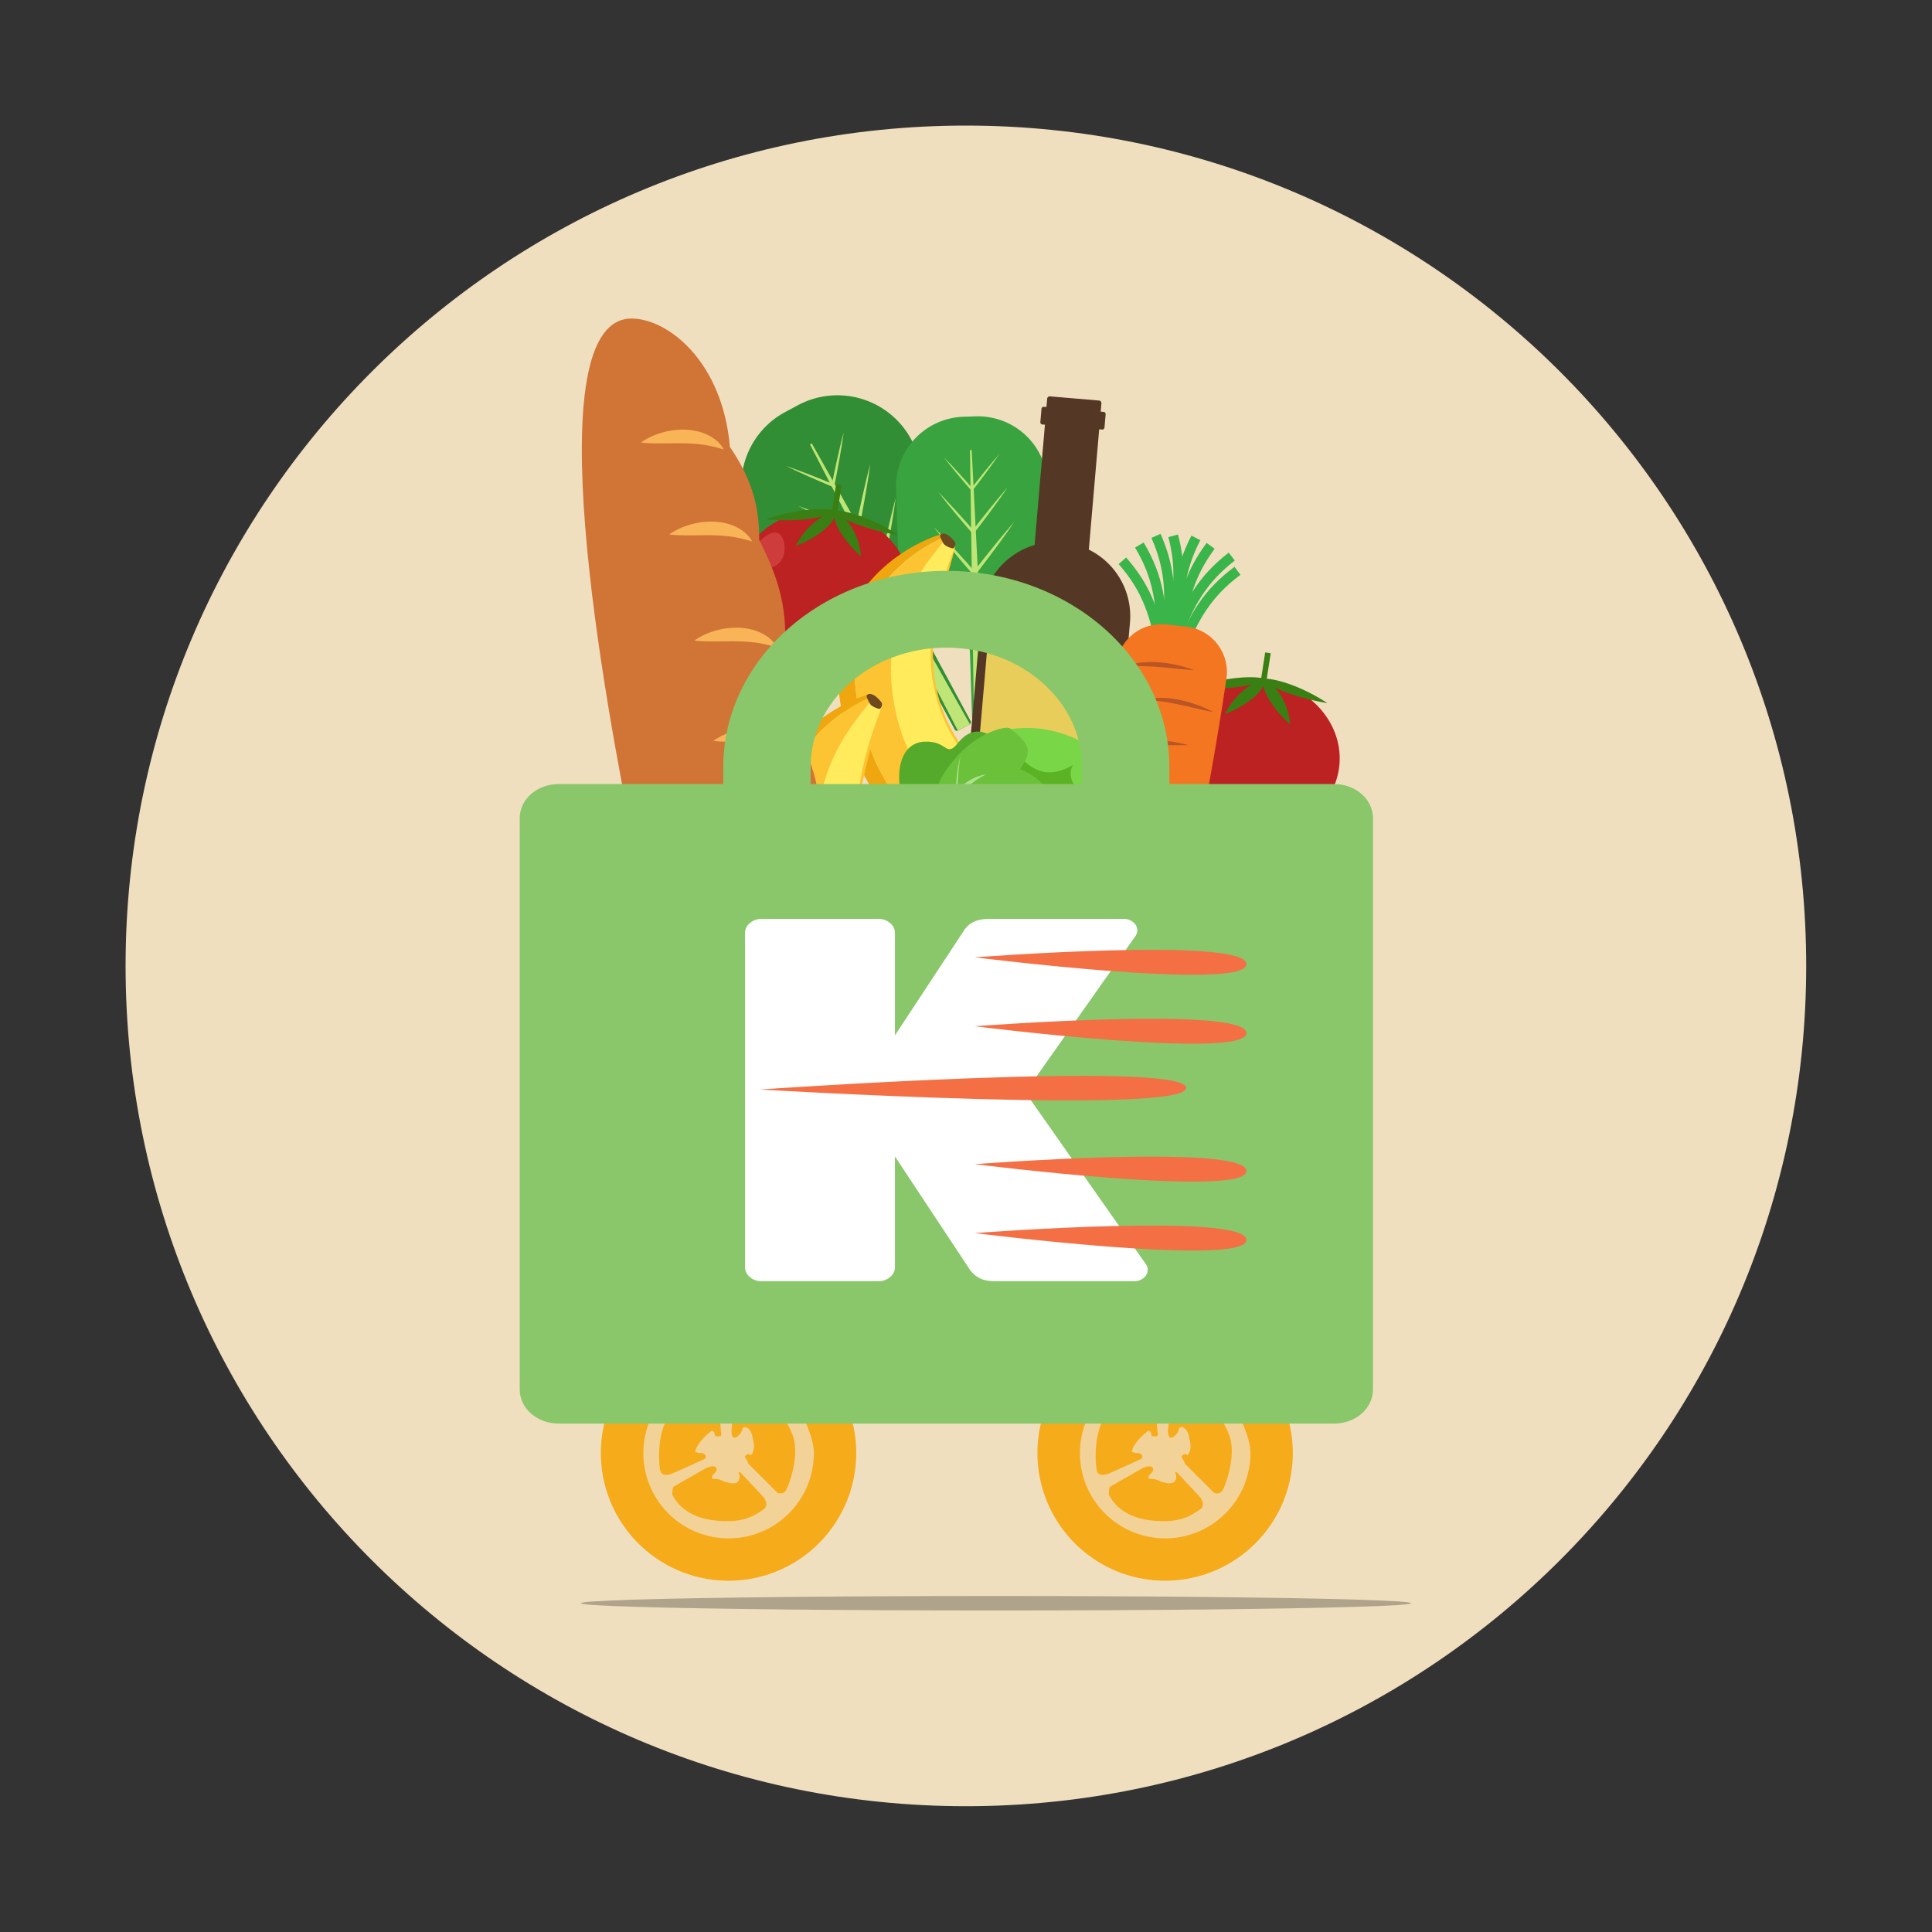 <svg xmlns="http://www.w3.org/2000/svg" xmlns:xlink="http://www.w3.org/1999/xlink" width="360" height="360" viewBox="0 0 1000 1000">
  <rect x="0" y="0" width="1000" height="1000" fill="#333333" stroke="none"/>
  <defs>
    <style>
      .cls-1 {
        clip-path: url(#clip-Orange_Step_2);
      }

      .cls-2 {
        fill: #f0dfbf;
      }

      .cls-3 {
        fill: #328e34;
      }

      .cls-4 {
        fill: #bfe576;
      }

      .cls-5 {
        fill: #38a33f;
      }

      .cls-6 {
        fill: #bc2222;
      }

      .cls-7 {
        fill: #397f14;
      }

      .cls-8 {
        fill: #ce3c3c;
      }

      .cls-9 {
        fill: #543724;
      }

      .cls-10 {
        fill: #e8cd5b;
      }

      .cls-11 {
        fill: #ffe35a;
      }

      .cls-12 {
        fill: #f0a70f;
      }

      .cls-13 {
        fill: #fcc332;
      }

      .cls-14 {
        fill: #ffeb5c;
      }

      .cls-15 {
        fill: #704a1f;
      }

      .cls-16 {
        fill: #39b54a;
      }

      .cls-17 {
        fill: #f47621;
      }

      .cls-18 {
        fill: #ba5624;
      }

      .cls-19 {
        fill: #d17537;
      }

      .cls-20 {
        fill: #f9b458;
      }

      .cls-21 {
        fill: #55aa2b;
      }

      .cls-22 {
        fill: #79d647;
      }

      .cls-23 {
        fill: #5bb222;
      }

      .cls-24 {
        fill: #6cc13a;
      }

      .cls-25 {
        fill: #aee090;
      }

      .cls-26, .cls-31 {
        fill: #FFFFFF;
      }

      .cls-26 {
        stroke: #231f20;
        stroke-miterlimit: 10;
        stroke-width: 1.099px;
      }

      .cls-27 {
        fill: #f6ab1b;
      }

      .cls-28 {
        fill: #f2d296;
      }

      .cls-29 {
        fill: rgba(0,0,0,0.27);
      }

      .cls-30 {
        fill: #89c76a;
      }

      .cls-32 {
        fill: #F56F45;
      }
    </style>
    <clipPath id="clip-Orange_Step_2">
      <rect width="1000" height="1000"/>
    </clipPath>
  </defs>
  <g id="Orange_Step_2" data-name="Orange Step_2" class="cls-1">
    <path id="Path_520" data-name="Path 520" class="cls-2" d="M711.452,789.4c0,240.212-194.731,434.943-434.943,434.943S-158.434,1029.607-158.434,789.4,36.3,354.452,276.509,354.452,711.452,549.183,711.452,789.4" transform="translate(223.434 -289.452)"/>
    <g id="Group_444" data-name="Group 444" transform="matrix(0.998, -0.07, 0.07, 0.998, 269.969, 168.814)">
      <g id="Group_412" data-name="Group 412" transform="translate(107.51 47.003)">
        <g id="Group_400" data-name="Group 400" transform="translate(0 0)">
          <path id="Path_522" data-name="Path 522" class="cls-3" d="M32.209,3.819,25.48,6.843A43.047,43.047,0,0,0,3.832,63.852L19.6,98.726C39.808,143.4,82.3,137.4,82.3,137.4a4.656,4.656,0,0,1,2.343,2.331l16.794,37.131a1.273,1.273,0,0,0,1.682.635l6.189-2.781a1.267,1.267,0,0,0,.636-1.677L93.2,136.022a4.637,4.637,0,0,1-.2-3.282s33.926-24.387,12.18-72.467L89.4,25.4A43.3,43.3,0,0,0,32.209,3.819Z" transform="translate(0 0)"/>
          <g id="Group_391" data-name="Group 391" transform="translate(37.055 24.015)">
            <g id="Group_390" data-name="Group 390" transform="translate(0)">
              <path id="Path_523" data-name="Path 523" class="cls-4" d="M.967,0,72.4,150.631l-6.457,2.9L0,.435Z" transform="translate(0)"/>
            </g>
          </g>
          <g id="Group_393" data-name="Group 393" transform="translate(23.796 19.561)">
            <g id="Group_392" data-name="Group 392" transform="translate(0)">
              <path id="Path_524" data-name="Path 524" class="cls-4" d="M0,15.107c2.04.853,4.056,1.757,6.07,2.661s4.017,1.834,6.01,2.781,3.985,1.9,5.972,2.856,3.958,1.95,5.939,2.923l-1,.443c.61-2.248,1.247-4.488,1.869-6.732.653-2.236,1.282-4.478,1.957-6.708s1.348-4.46,2.044-6.684l1.071-3.329Q30.481,1.654,31.054,0q-.349,1.715-.728,3.422l-.774,3.41c-.534,2.268-1.078,4.534-1.645,6.793s-1.155,4.513-1.733,6.769c-.608,2.248-1.2,4.5-1.82,6.745l-.23.832-.765-.39c-1.966-1-3.941-1.983-5.9-3s-3.921-2.025-5.866-3.068C9.643,20.485,7.7,19.428,5.767,18.369S1.905,16.229,0,15.107Z" transform="translate(0)"/>
            </g>
          </g>
          <g id="Group_395" data-name="Group 395" transform="translate(28.622 36.907)">
            <g id="Group_394" data-name="Group 394">
              <path id="Path_525" data-name="Path 525" class="cls-4" d="M0,18.878q1.909.805,3.8,1.638L7.584,22.2l3.762,1.723c1.257.57,2.5,1.167,3.748,1.751s2.5,1.167,3.737,1.771l3.725,1.8c1.244.593,2.477,1.209,3.713,1.819l3.707,1.833-1.244.553c.371-1.407.777-2.8,1.163-4.207l1.173-4.2c.815-2.794,1.6-5.6,2.445-8.382l1.259-4.181L36.065,8.3,37.4,4.144Q38.081,2.067,38.8,0q-.436,2.143-.91,4.275l-.966,4.261-1.01,4.248-1.046,4.239c-.693,2.827-1.443,5.638-2.164,8.457L31.57,29.7c-.382,1.4-.744,2.813-1.141,4.213l-.294,1.034-.95-.481L25.5,32.594c-1.229-.623-2.461-1.241-3.682-1.881l-3.67-1.9c-1.226-.63-2.439-1.285-3.658-1.929s-2.439-1.286-3.647-1.949L7.207,22.954,3.592,20.939Q1.786,19.927,0,18.878Z"/>
            </g>
          </g>
          <g id="Group_397" data-name="Group 397" transform="translate(34.554 55.201)">
            <g id="Group_396" data-name="Group 396" transform="translate(0)">
              <path id="Path_526" data-name="Path 526" class="cls-4" d="M0,21.8q2.2.93,4.393,1.892c1.461.637,2.91,1.3,4.366,1.947L13.1,27.627c1.45.659,2.885,1.348,4.327,2.023S20.315,31,21.745,31.7l4.3,2.074c1.437.685,2.861,1.4,4.288,2.1l4.28,2.116-1.436.638c.428-1.625.9-3.238,1.343-4.858l1.355-4.855,1.4-4.842c.466-1.614.933-3.229,1.422-4.837L40.152,14.4l1.5-4.817.77-2.4.776-2.4Q43.976,2.386,44.8,0q-.5,2.475-1.05,4.938L43.2,7.4l-.561,2.459-1.166,4.906-1.208,4.895c-.4,1.633-.818,3.26-1.24,4.886l-1.26,4.88-1.307,4.867c-.441,1.621-.86,3.249-1.319,4.865L34.8,40.35,33.7,39.8l-4.259-2.157c-1.42-.719-2.842-1.433-4.251-2.172l-4.239-2.2c-1.416-.727-2.817-1.484-4.224-2.228s-2.816-1.485-4.212-2.251L8.321,26.5c-1.391-.776-2.789-1.538-4.174-2.326S1.377,22.6,0,21.8Z" transform="translate(0)"/>
            </g>
          </g>
          <g id="Group_399" data-name="Group 399" transform="translate(37.872 71.26)">
            <g id="Group_398" data-name="Group 398" transform="translate(0 0)">
              <path id="Path_527" data-name="Path 527" class="cls-4" d="M0,26.719c1.8.753,3.6,1.533,5.384,2.319s3.567,1.592,5.351,2.386L13.4,32.641l2.66,1.222c1.778.807,3.537,1.652,5.3,2.479s3.536,1.652,5.289,2.508l5.272,2.543c.877.426,1.76.842,2.632,1.278l2.623,1.3,5.246,2.594-1.76.783c.525-1.991,1.1-3.969,1.646-5.955l1.661-5.951L45.692,29.5c.571-1.979,1.143-3.957,1.743-5.928l1.782-5.918,1.833-5.9.944-2.945c.318-.981.623-1.965.951-2.943C53.588,3.907,54.236,1.948,54.919,0c-.405,2.024-.844,4.039-1.287,6.052-.216,1.009-.455,2.011-.68,3.016l-.688,3.015L50.834,18.1l-1.481,6c-.488,2-1,4-1.519,5.989l-1.545,5.983-1.6,5.967c-.541,1.987-1.054,3.982-1.617,5.963l-.415,1.463-1.344-.681L36.09,46.135l-2.61-1.322c-.872-.436-1.734-.893-2.6-1.341l-5.2-2.7c-1.736-.89-3.452-1.819-5.177-2.73s-3.452-1.82-5.163-2.759l-2.573-1.4-2.57-1.4c-1.7-.951-3.419-1.885-5.117-2.851S1.684,27.711,0,26.719Z" transform="translate(0 0)"/>
            </g>
          </g>
        </g>
        <g id="Group_411" data-name="Group 411" transform="translate(78.63 15.73)">
          <path id="Path_528" data-name="Path 528" class="cls-5" d="M44.851.253,38.688.025a36.089,36.089,0,0,0-37.45,34.66L.05,66.632C-1.472,107.552,32.57,118.79,32.57,118.79a3.874,3.874,0,0,1,.884,2.614L32.19,155.416a1.062,1.062,0,0,0,1.021,1.1l5.671.209a1.062,1.062,0,0,0,1.1-1.017L41.245,121.8a3.876,3.876,0,0,1,1.068-2.534S76.8,113.571,78.435,69.53l1.187-31.947A36.067,36.067,0,0,0,44.851.253Z" transform="translate(0 0)"/>
          <g id="Group_402" data-name="Group 402" transform="translate(33.103 17.49)">
            <g id="Group_401" data-name="Group 401" transform="translate(0)">
              <path id="Path_529" data-name="Path 529" class="cls-4" d="M8.573.033,5.915,139.239,0,139.02,7.687,0Z" transform="translate(0)"/>
            </g>
          </g>
          <g id="Group_404" data-name="Group 404" transform="translate(27.058 20.231)">
            <g id="Group_403" data-name="Group 403" transform="translate(0)">
              <path id="Path_530" data-name="Path 530" class="cls-4" d="M0,0C1.21,1.394,2.382,2.817,3.553,4.24S5.876,7.1,7.016,8.546s2.275,2.9,3.407,4.349,2.237,2.925,3.357,4.387l-.91-.038L16.778,12.9c1.322-1.432,2.629-2.878,3.964-4.3s2.671-2.84,4.021-4.247,2.715-2.8,4.114-4.165c-1.2,1.544-2.435,3.049-3.67,4.559s-2.5,2.995-3.763,4.476-2.547,2.951-3.819,4.426l-3.876,4.376-.479.542-.43-.579c-1.1-1.477-2.212-2.944-3.3-4.431S7.361,10.59,6.294,9.089s-2.136-3-3.192-4.51S1.009,1.545,0,0Z" transform="translate(0)"/>
            </g>
          </g>
          <g id="Group_406" data-name="Group 406" transform="translate(22.802 37.824)">
            <g id="Group_405" data-name="Group 405" transform="translate(0)">
              <path id="Path_531" data-name="Path 531" class="cls-4" d="M0,0C1.511,1.742,2.975,3.519,4.438,5.3s2.9,3.573,4.327,5.381c.713.9,1.435,1.8,2.137,2.71l2.119,2.724c.71.905,1.4,1.822,2.1,2.737l2.092,2.744-1.137-.046c.8-.916,1.626-1.812,2.438-2.719l2.444-2.713c1.651-1.79,3.284-3.6,4.954-5.369S29.252,7.2,30.938,5.439L33.489,2.82q1.282-1.3,2.588-2.585Q34.953,1.678,33.8,3.1L31.492,5.931q-2.333,2.812-4.7,5.592c-1.572,1.859-3.182,3.686-4.772,5.53L19.6,19.788c-.809.909-1.606,1.83-2.425,2.731l-.6.666-.532-.712-2.065-2.764c-.688-.922-1.38-1.84-2.055-2.771L9.882,14.153c-.683-.925-1.347-1.865-2.019-2.8C6.515,9.49,5.194,7.606,3.875,5.719S1.26,1.93,0,0Z" transform="translate(0)"/>
            </g>
          </g>
          <g id="Group_408" data-name="Group 408" transform="translate(19.337 55.903)">
            <g id="Group_407" data-name="Group 407">
              <path id="Path_532" data-name="Path 532" class="cls-4" d="M0,0Q1.3,1.513,2.583,3.043L5.125,6.116l2.511,3.1c.84,1.03,1.658,2.077,2.485,3.116s1.658,2.077,2.468,3.129L15.036,18.6c.82,1.045,1.621,2.1,2.427,3.16l2.415,3.168-1.313-.054c.926-1.057,1.878-2.092,2.816-3.139L24.2,18.607c1.906-2.066,3.792-4.152,5.72-6.2L32.812,9.33l2.914-3.052,2.947-3.023Q40.153,1.75,41.662.269q-1.3,1.666-2.626,3.307l-2.669,3.27-2.7,3.241L30.938,13.3c-1.816,2.147-3.674,4.257-5.511,6.385l-2.792,3.16C21.7,23.9,20.78,24.964,19.834,26l-.7.769-.614-.822-2.385-3.192c-.794-1.064-1.593-2.125-2.373-3.2L11.41,16.343c-.789-1.068-1.555-2.153-2.332-3.231S7.524,10.958,6.764,9.867L4.474,6.6,2.216,3.318Q1.093,1.67,0,0Z"/>
            </g>
          </g>
          <g id="Group_410" data-name="Group 410" transform="translate(14.004 72.835)">
            <g id="Group_409" data-name="Group 409" transform="translate(0)">
              <path id="Path_533" data-name="Path 533" class="cls-4" d="M0,0Q1.6,1.853,3.167,3.73C4.217,4.977,5.243,6.242,6.282,7.5l3.077,3.8c1.03,1.262,2.032,2.546,3.047,3.819s2.031,2.546,3.025,3.836l3,3.855c1,1.281,1.987,2.579,2.974,3.873l2.961,3.884L22.757,30.5c1.135-1.3,2.3-2.564,3.452-3.848l3.46-3.84L33.167,19c1.165-1.27,2.331-2.539,3.514-3.792l3.539-3.77L43.791,7.7l1.8-1.855L47.4,3.992l1.822-1.839L51.068.333l-1.6,2.036-1.62,2.018L46.215,6.393l-1.638,2-3.311,3.973L37.922,16.31c-1.111,1.318-2.24,2.62-3.37,3.921l-3.385,3.906L27.745,28.01C26.6,29.3,25.472,30.6,24.313,31.875l-.856.941L22.7,31.809,19.781,27.9c-.974-1.3-1.953-2.6-2.909-3.923l-2.885-3.941c-.968-1.309-1.906-2.64-2.859-3.961s-1.906-2.641-2.837-3.977l-2.807-4C4.563,6.751,3.628,5.418,2.717,4.066S.9,1.363,0,0Z" transform="translate(0)"/>
            </g>
          </g>
        </g>
      </g>
      <g id="Group_415" data-name="Group 415" transform="translate(101.477 93.024)">
        <path id="Path_534" data-name="Path 534" class="cls-6" d="M89.1,49.32C84.739,71.183,61.413,84.982,37,80.141S-3.656,53.652.709,31.789,28.4-3.874,52.808.968,93.467,27.457,89.1,49.32Z" transform="translate(0 12.689)"/>
        <g id="Group_414" data-name="Group 414" transform="translate(17.669 0)">
          <path id="Path_535" data-name="Path 535" class="cls-7" d="M36.007,1.354C28.7-.953,12.921-.345,0,3.435,13.864,5.689,30.546,5.567,36.007,1.354Z" transform="translate(0 12.109)"/>
          <path id="Path_536" data-name="Path 536" class="cls-7" d="M21.754,0C14.729.861,4.907,7.883,0,16.66,11.3,13.066,22.182,6.125,21.754,0Z" transform="translate(14.436 13.697)"/>
          <path id="Path_537" data-name="Path 537" class="cls-7" d="M.372,0c-1.8,4.463,3.048,15.132,12.143,24.47C12.616,15.609,8.307,4.428.372,0Z" transform="translate(35.147 13.564)"/>
          <path id="Path_538" data-name="Path 538" class="cls-7" d="M0,0C3.986,4.677,18.528,11.486,33.916,15.133,24.1,7.51,9.28,0,0,0Z" transform="translate(33.789 13.313)"/>
          <g id="Group_413" data-name="Group 413" transform="translate(34.071 0)">
            <path id="Path_539" data-name="Path 539" class="cls-7" d="M2.821,15.374,0,14.735,3.357,0,6.179.639Z"/>
          </g>
        </g>
        <path id="Path_540" data-name="Path 540" class="cls-8" d="M14.9,14.973c-3.856,4.383-11.232,3.882-13.647,1.77S.01,9.367,3.866,4.987,12.8-1.236,15.22.875,18.76,10.592,14.9,14.973Z" transform="translate(8.855 22.678)"/>
      </g>
      <g id="Group_1664" data-name="Group 1664" transform="translate(316.868 195.298)">
        <path id="Path_534-2" data-name="Path 534" class="cls-6" d="M89.1,49.32C84.739,71.183,61.413,84.982,37,80.141S-3.656,53.652.709,31.789,28.4-3.874,52.808.968,93.467,27.457,89.1,49.32Z" transform="translate(0 12.689)"/>
        <g id="Group_414-2" data-name="Group 414" transform="translate(17.669 0)">
          <path id="Path_535-2" data-name="Path 535" class="cls-7" d="M36.007,1.354C28.7-.953,12.921-.345,0,3.435,13.864,5.689,30.546,5.567,36.007,1.354Z" transform="translate(0 12.109)"/>
          <path id="Path_536-2" data-name="Path 536" class="cls-7" d="M21.754,0C14.729.861,4.907,7.883,0,16.66,11.3,13.066,22.182,6.125,21.754,0Z" transform="translate(14.436 13.697)"/>
          <path id="Path_537-2" data-name="Path 537" class="cls-7" d="M.372,0c-1.8,4.463,3.048,15.132,12.143,24.47C12.616,15.609,8.307,4.428.372,0Z" transform="translate(35.147 13.564)"/>
          <path id="Path_538-2" data-name="Path 538" class="cls-7" d="M0,0C3.986,4.677,18.528,11.486,33.916,15.133,24.1,7.51,9.28,0,0,0Z" transform="translate(33.789 13.313)"/>
          <g id="Group_413-2" data-name="Group 413" transform="translate(34.071 0)">
            <path id="Path_539-2" data-name="Path 539" class="cls-7" d="M2.821,15.374,0,14.735,3.357,0,6.179.639Z"/>
          </g>
        </g>
        <path id="Path_540-2" data-name="Path 540" class="cls-8" d="M14.9,14.973c-3.856,4.383-11.232,3.882-13.647,1.77S.01,9.367,3.866,4.987,12.8-1.236,15.22.875,18.76,10.592,14.9,14.973Z" transform="translate(8.855 22.678)"/>
      </g>
      <g id="Group_416" data-name="Group 416" transform="translate(208.584 55.346)">
        <path id="Path_541" data-name="Path 541" class="cls-9" d="M76.08,80.528l9.7-61.721,1.488.232a1.151,1.151,0,0,0,1.316-.956l1.069-6.8a1.148,1.148,0,0,0-.959-1.312L87.2,9.737l.672-4.274A1.324,1.324,0,0,0,86.767,3.95L61.567.016a1.329,1.329,0,0,0-1.518,1.1l-.671,4.274-1.313-.2a1.15,1.15,0,0,0-1.315.956l-1.069,6.8a1.148,1.148,0,0,0,.959,1.312l1.313.205-9.7,61.722a38.458,38.458,0,0,0-29.7,31.543L0,225.823l76.123,11.885L94.68,119.614A38.369,38.369,0,0,0,76.08,80.528Z" transform="translate(0 0)"/>
        <rect id="Rectangle_288" data-name="Rectangle 288" class="cls-10" width="75.041" height="68.373" transform="translate(9.311 196.115) rotate(-81.043)"/>
      </g>
      <g id="Group_417" data-name="Group 417" transform="translate(150.439 122.255)">
        <path id="Path_542" data-name="Path 542" class="cls-11" d="M12.895,5.7c7.245,6.9,26.594,13.656,35.572,15.115,5.194.844,9.808.1,13.055.081a9.4,9.4,0,0,1,1.1-1.128,12.307,12.307,0,0,1,1.146-1.559c-3.052-.8-8.838.787-15.57-.306C39.218,16.446,19.869,9.686,12.625,2.789,8.844-.809,5.559-.592,3.052,1.552A22.642,22.642,0,0,0,.27,16.187,22.869,22.869,0,0,1,3.321,4.466C5.829,2.321,9.115,2.1,12.895,5.7Z" transform="translate(103.022 161.594)"/>
        <path id="Path_543" data-name="Path 543" class="cls-12" d="M16.317,114.67C-10.762,33.626,42.292,7.273,61.04.906A3.829,3.829,0,0,0,58.42.012c-2.814.259-82.9,19.6-50.871,115.466,27.829,69.412,79.125,74.693,96.808,71.163C82.135,186.8,40.424,174.8,16.317,114.67Z" transform="translate(0 0.424)"/>
        <path id="Path_544" data-name="Path 544" class="cls-12" d="M59.8,32.576c-2.351-2.925-5.606-6.946-11.264-8.359-9.554-2.384-26.73-5.7-39.644-3.694C.668,21.8.62,7.337,5.2,0-1.382,5.621-2.6,24.539,6.749,23.087c12.915-2.005,30.09,1.311,39.645,3.695C54.922,28.91,58,36.981,60.738,38.264A22.033,22.033,0,0,1,59.8,32.576Z" transform="translate(100.879 163.146)"/>
        <path id="Path_545" data-name="Path 545" class="cls-13" d="M7.549,113.764c24.107,60.128,65.818,72.13,88.039,71.971a14.994,14.994,0,0,0,5.357-1.894c5.449-2.461,7.861-10.821,7.867-11.715.043-7.2.574-17.538-16.684-26.758C79.266,138.5,30.694,109.041,42.988,47.6,51,18.569,57.753,6.413,56.274,4.59c-.99-1.22-2.36-3.372-4-4.59C33.523,6.367-19.53,32.72,7.549,113.764Z" transform="translate(8.768 1.33)"/>
        <path id="Path_546" data-name="Path 546" class="cls-11" d="M0,1.558A6.178,6.178,0,0,1,2.066.338,3.841,3.841,0,0,0,1.171,0,12.448,12.448,0,0,0,0,1.558Z" transform="translate(165.618 179.804)"/>
        <path id="Path_547" data-name="Path 547" class="cls-13" d="M6.475,19.163c12.914-2.006,30.09,1.309,39.644,3.693,5.659,1.413,8.913,5.434,11.264,8.359-.2-5.352,1.451-10.346,3.846-13.23-3.247.021-7.836.763-13.03-.081C39.221,16.446,19.872,9.686,12.627,2.79,8.847-.809,5.561-.592,3.053,1.553A22.863,22.863,0,0,0,0,13.274C.69,17.059,2.735,19.743,6.475,19.163Z" transform="translate(103.29 164.508)"/>
        <path id="Path_548" data-name="Path 548" class="cls-14" d="M32.376.116C26.954,7.581-5.044,33.416.684,83.387c7.424,64.773,66.422,79.885,73.091,81.685,11.421,3.084,23.879-6.1-.859-20.868-25.957-15.5-47.669-35.075-51.481-71.827C18.359,42.734,34.947,10.486,37.318,4.844,38.156,2.848,37.54-.686,32.376.116Z" transform="translate(27.531 3.406)"/>
        <path id="Path_549" data-name="Path 549" class="cls-15" d="M5.9,8.03C7,8.342,7.779,6.18,7.657,5.384S5.079,1.533,3.6.686,1.077-.22.234.489c-.808.677.723,3.365.948,4.1C1.785,6.546,5.1,7.8,5.9,8.03Z" transform="translate(57.948 0)"/>
        <path id="Path_550" data-name="Path 550" class="cls-15" d="M.97,21.268a1.569,1.569,0,0,0,.983.165c3.054-.607,7.628-16.046,6.279-20A2.494,2.494,0,0,0,7.036,0C2.156,1.592-1.935,11.859.97,21.268Z" transform="translate(160.647 180.142)"/>
      </g>
      <g id="Group_1665" data-name="Group 1665" transform="translate(106.741 202.402)">
        <path id="Path_542-2" data-name="Path 542" class="cls-11" d="M12.895,5.7c7.245,6.9,26.594,13.656,35.572,15.115,5.194.844,9.808.1,13.055.081a9.4,9.4,0,0,1,1.1-1.128,12.307,12.307,0,0,1,1.146-1.559c-3.052-.8-8.838.787-15.57-.306C39.218,16.446,19.869,9.686,12.625,2.789,8.844-.809,5.559-.592,3.052,1.552A22.642,22.642,0,0,0,.27,16.187,22.869,22.869,0,0,1,3.321,4.466C5.829,2.321,9.115,2.1,12.895,5.7Z" transform="translate(103.022 161.594)"/>
        <path id="Path_543-2" data-name="Path 543" class="cls-12" d="M16.317,114.67C-10.762,33.626,42.292,7.273,61.04.906A3.829,3.829,0,0,0,58.42.012c-2.814.259-82.9,19.6-50.871,115.466,27.829,69.412,79.125,74.693,96.808,71.163C82.135,186.8,40.424,174.8,16.317,114.67Z" transform="translate(0 0.424)"/>
        <path id="Path_544-2" data-name="Path 544" class="cls-12" d="M59.8,32.576c-2.351-2.925-5.606-6.946-11.264-8.359-9.554-2.384-26.73-5.7-39.644-3.694C.668,21.8.62,7.337,5.2,0-1.382,5.621-2.6,24.539,6.749,23.087c12.915-2.005,30.09,1.311,39.645,3.695C54.922,28.91,58,36.981,60.738,38.264A22.033,22.033,0,0,1,59.8,32.576Z" transform="translate(100.879 163.146)"/>
        <path id="Path_545-2" data-name="Path 545" class="cls-13" d="M7.549,113.764c24.107,60.128,65.818,72.13,88.039,71.971a14.994,14.994,0,0,0,5.357-1.894c5.449-2.461,7.861-10.821,7.867-11.715.043-7.2.574-17.538-16.684-26.758C79.266,138.5,30.694,109.041,42.988,47.6,51,18.569,57.753,6.413,56.274,4.59c-.99-1.22-2.36-3.372-4-4.59C33.523,6.367-19.53,32.72,7.549,113.764Z" transform="translate(8.768 1.33)"/>
        <path id="Path_546-2" data-name="Path 546" class="cls-11" d="M0,1.558A6.178,6.178,0,0,1,2.066.338,3.841,3.841,0,0,0,1.171,0,12.448,12.448,0,0,0,0,1.558Z" transform="translate(165.618 179.804)"/>
        <path id="Path_547-2" data-name="Path 547" class="cls-13" d="M6.475,19.163c12.914-2.006,30.09,1.309,39.644,3.693,5.659,1.413,8.913,5.434,11.264,8.359-.2-5.352,1.451-10.346,3.846-13.23-3.247.021-7.836.763-13.03-.081C39.221,16.446,19.872,9.686,12.627,2.79,8.847-.809,5.561-.592,3.053,1.553A22.863,22.863,0,0,0,0,13.274C.69,17.059,2.735,19.743,6.475,19.163Z" transform="translate(103.29 164.508)"/>
        <path id="Path_548-2" data-name="Path 548" class="cls-14" d="M32.376.116C26.954,7.581-5.044,33.416.684,83.387c7.424,64.773,66.422,79.885,73.091,81.685,11.421,3.084,23.879-6.1-.859-20.868-25.957-15.5-47.669-35.075-51.481-71.827C18.359,42.734,34.947,10.486,37.318,4.844,38.156,2.848,37.54-.686,32.376.116Z" transform="translate(27.531 3.406)"/>
        <path id="Path_549-2" data-name="Path 549" class="cls-15" d="M5.9,8.03C7,8.342,7.779,6.18,7.657,5.384S5.079,1.533,3.6.686,1.077-.22.234.489c-.808.677.723,3.365.948,4.1C1.785,6.546,5.1,7.8,5.9,8.03Z" transform="translate(57.948 0)"/>
        <path id="Path_550-2" data-name="Path 550" class="cls-15" d="M.97,21.268a1.569,1.569,0,0,0,.983.165c3.054-.607,7.628-16.046,6.279-20A2.494,2.494,0,0,0,7.036,0C2.156,1.592-1.935,11.859.97,21.268Z" transform="translate(160.647 180.142)"/>
      </g>
      <g id="Group_427" data-name="Group 427" transform="translate(282.873 130.315)">
        <g id="Group_426" data-name="Group 426" transform="translate(16.652 0)">
          <g id="Group_418" data-name="Group 418" transform="translate(9.078 3.85)">
            <path id="Path_551" data-name="Path 551" class="cls-16" d="M7.461,52.078C9.238,33.4,8.588,19.268,0,2.321L4.61,0c9.151,18.056,9.861,32.947,7.993,52.564Z"/>
          </g>
          <g id="Group_419" data-name="Group 419" transform="translate(0 10.969)">
            <path id="Path_552" data-name="Path 552" class="cls-16" d="M16.442,50.687C14.772,32,11.545,18.222,0,3.121L4.109,0c12.3,16.089,15.725,30.6,17.479,50.229Z"/>
          </g>
          <g id="Group_420" data-name="Group 420" transform="translate(17.851 0)">
            <path id="Path_553" data-name="Path 553" class="cls-16" d="M6.465,53.141l-5.048-1.1C5.431,33.71,6.486,19.6,0,1.754L4.857,0C11.768,19.02,10.68,33.889,6.465,53.141Z"/>
          </g>
          <g id="Group_421" data-name="Group 421" transform="translate(19.948 1.004)">
            <path id="Path_554" data-name="Path 554" class="cls-16" d="M4.8,52.711,0,50.82C6.91,33.367,10.221,19.612,6.69.955L11.766,0C15.529,19.879,12.062,34.381,4.8,52.711Z"/>
          </g>
          <g id="Group_422" data-name="Group 422" transform="translate(24.33 12.179)">
            <path id="Path_555" data-name="Path 555" class="cls-16" d="M4.718,43.955,0,41.858C8.051,23.86,16.01,11.24,32.884,0l2.87,4.281C19.919,14.831,12.384,26.817,4.718,43.955Z"/>
          </g>
          <g id="Group_423" data-name="Group 423" transform="translate(25.979 19.702)">
            <path id="Path_556" data-name="Path 556" class="cls-16" d="M4.675,43.373,0,41.181C8.415,23.35,16.632,10.9,33.731,0l2.783,4.339C20.466,14.564,12.688,26.394,4.675,43.373Z"/>
          </g>
          <g id="Group_424" data-name="Group 424" transform="translate(25.872 6.335)">
            <path id="Path_557" data-name="Path 557" class="cls-16" d="M5.111,49.906,0,49.159C2.87,29.661,7.115,15.367,20.313,0l3.924,3.349C11.851,17.772,7.845,31.341,5.111,49.906Z"/>
          </g>
          <g id="Group_425" data-name="Group 425" transform="translate(26.438 2.04)">
            <path id="Path_558" data-name="Path 558" class="cls-16" d="M.03,51.769C-.273,32.065,1.617,17.278,12.173,0l4.412,2.679C6.679,18.894,4.907,32.928,5.194,51.69Z" transform="translate(0)"/>
          </g>
        </g>
        <path id="Path_559" data-name="Path 559" class="cls-17" d="M8.551,195.5C-8.88,192.338,4.626,73.3,11.479,20.611A23.713,23.713,0,0,1,39.264.388L49.221,2.2A23.652,23.652,0,0,1,68.13,30.589C56.63,82.27,28.359,199.1,8.551,195.5Z" transform="translate(0 46.605)"/>
        <path id="Path_560" data-name="Path 560" class="cls-18" d="M0,1.047.41.981c.266-.036.659-.1,1.156-.161S2.674.691,3.361.594,4.821.39,5.669.3,7.458.133,8.446.058C9.437.024,10.487.01,11.574,0c.545-.022,1.093.037,1.649.07S14.344.149,14.911.2s1.144.075,1.713.154L18.33.612c1.137.188,2.274.372,3.389.579,1.1.253,2.179.525,3.221.792s2.044.541,2.992.806c.94.288,1.817.605,2.629.888,1.618.581,2.954,1.1,3.882,1.485.466.185.826.351,1.073.456l.376.17-.414-.036c-.268-.029-.665-.059-1.162-.125-1-.116-2.415-.31-4.1-.587L27.51,4.566c-.963-.143-1.976-.3-3.019-.481s-2.12-.369-3.208-.585c-1.1-.147-2.2-.322-3.314-.493L16.31,2.731c-.553-.079-1.1-.133-1.65-.2-1.092-.113-2.166-.3-3.21-.388S9.4,1.964,8.433,1.874C7.466,1.822,6.551,1.761,5.7,1.7s-1.65-.12-2.345-.181c-.7-.043-1.3-.152-1.8-.217S.674,1.159.407,1.118Z" transform="translate(15.83 65.69)"/>
        <path id="Path_561" data-name="Path 561" class="cls-18" d="M0,.024.414.011C.683.01,1.081-.006,1.582,0S2.7.016,3.39.008,4.864-.006,5.718.015,7.514.08,8.5.134c.988.094,2.03.215,3.108.352.544.049,1.079.178,1.627.282s1.1.219,1.658.339,1.125.222,1.679.374l1.657.48c1.1.334,2.207.663,3.286,1.012,1.058.393,2.092.8,3.089,1.2s1.957.8,2.862,1.187c.9.407,1.723.835,2.491,1.22,1.529.785,2.786,1.472,3.655,1.973.438.243.774.455,1.006.591l.351.217-.407-.089c-.262-.064-.651-.145-1.137-.273-.975-.244-2.354-.62-3.987-1.112l-2.622-.82c-.938-.266-1.92-.554-2.932-.867s-2.053-.64-3.1-.993c-1.07-.288-2.145-.6-3.223-.917L15.953,3.8c-.538-.149-1.076-.274-1.609-.411-1.069-.254-2.108-.58-3.132-.8S9.2,2.148,8.254,1.934C7.3,1.758,6.4,1.579,5.569,1.405s-1.621-.332-2.3-.482C2.58.791,2,.606,1.514.477S.652.223.394.149Z" transform="translate(25.348 84.541)"/>
        <path id="Path_562" data-name="Path 562" class="cls-18" d="M0,2.054l.4-.1C.666,1.9,1.05,1.8,1.542,1.7s1.093-.219,1.77-.371S4.75,1.009,5.59.852,7.359.54,8.337.385C9.324.272,10.368.172,11.451.08,11.993.015,12.543.028,13.1.017S14.223,0,14.794,0s1.146-.018,1.719.015l1.722.123c1.148.1,2.3.188,3.424.3,1.118.163,2.215.348,3.275.529s2.081.373,3.048.562c.961.211,1.861.457,2.692.674,1.662.448,3.035.858,3.99,1.165.479.147.852.284,1.106.368l.39.139-.416,0c-.269-.008-.668-.006-1.169-.03-1-.035-2.431-.115-4.132-.255L27.705,3.34c-.971-.065-1.993-.141-3.048-.235s-2.142-.2-3.244-.323c-1.105-.058-2.224-.144-3.344-.224l-1.676-.142c-.557-.033-1.11-.043-1.66-.066-1.1-.025-2.184-.126-3.231-.127S9.44,2.21,8.474,2.2c-.968.026-1.887.04-2.737.044s-1.654.013-2.352.009c-.7.013-1.307-.046-1.807-.071s-.9-.068-1.164-.087Z" transform="translate(9.785 106.126)"/>
        <path id="Path_563" data-name="Path 563" class="cls-18" d="M0,.66.411.61C.679.585,1.074.532,1.574.495s1.11-.087,1.8-.157S4.841.191,5.693.134,7.488.037,8.477,0c.992,0,2.041.031,3.128.068.546,0,1.091.08,1.645.135s1.117.118,1.683.188,1.14.119,1.705.22l1.693.327c1.129.232,2.259.46,3.363.71,1.091.3,2.158.609,3.188.917s2.022.62,2.958.923c.929.324,1.793.675,2.592.989,1.6.643,2.909,1.214,3.821,1.634.458.2.811.383,1.054.5l.37.185-.413-.052c-.267-.04-.662-.085-1.157-.17-.993-.155-2.4-.4-4.072-.746l-2.686-.58c-.958-.18-1.964-.377-3-.6s-2.1-.451-3.183-.709c-1.091-.19-2.19-.408-3.292-.621l-1.647-.34c-.549-.1-1.1-.177-1.64-.264C13.5,2.555,12.439,2.326,11.4,2.2s-2.047-.259-3.005-.386c-.964-.09-1.877-.186-2.723-.284s-1.644-.184-2.336-.272c-.7-.069-1.291-.2-1.786-.286S.668.8.4.747Z" transform="translate(14.641 130.692)"/>
        <path id="Path_564" data-name="Path 564" class="cls-18" d="M0,.66.412.611C.68.585,1.074.533,1.574.495s1.11-.086,1.8-.157S4.842.191,5.694.134,7.489.036,8.479,0c.991,0,2.04.031,3.127.068.546,0,1.091.08,1.646.134s1.116.118,1.683.188,1.139.119,1.7.22l1.7.328c1.129.232,2.258.46,3.363.71,1.091.3,2.157.609,3.188.917s2.022.619,2.957.922c.929.325,1.794.675,2.592.99,1.595.643,2.909,1.214,3.822,1.634.459.2.811.384,1.054.5l.37.185-.413-.052C35,6.7,34.6,6.655,34.11,6.571c-.992-.155-2.4-.4-4.072-.746l-2.686-.58c-.958-.18-1.963-.377-3-.6s-2.1-.451-3.183-.708c-1.09-.19-2.19-.408-3.291-.622l-1.648-.341c-.548-.1-1.1-.176-1.639-.264C13.5,2.558,12.44,2.328,11.4,2.2S9.354,1.943,8.4,1.817c-.964-.09-1.877-.186-2.722-.284s-1.644-.185-2.337-.272c-.7-.07-1.291-.2-1.786-.286S.669.8.405.75Z" transform="translate(5.786 156.914)"/>
      </g>
      <g id="Group_430" data-name="Group 430" transform="translate(25.548 0)">
        <path id="Path_568" data-name="Path 568" class="cls-19" d="M13.983,274.517C3.81,197.145-19.1-5.17,32.15.1,51.045,2.045,76.9,26.129,77.613,69.922c9.11,15.629,13.281,30.135,11.719,48.886,7.9,19.117,12.19,34.312,9.378,56.915,10.271,21.72,8.452,35.066,5.828,50.469,7.828,20.154,8.015,40.218,4.013,55.366q.227,4.923.38,9.445C111.827,376.386,35.832,440.693,13.983,274.517Z" transform="translate(0 0)"/>
        <path id="Path_569" data-name="Path 569" class="cls-20" d="M0,5.216S.628,4.794,1.757,4.2c.569-.3,1.241-.656,2.06-1s1.753-.71,2.789-1.08c1.036-.338,2.171-.667,3.383-.985C11.211.864,12.507.582,13.873.4A37.549,37.549,0,0,1,18.132.03a40.888,40.888,0,0,1,4.468.1,36.321,36.321,0,0,1,4.479.7l1.093.249c.361.089.717.214,1.071.318.7.234,1.4.429,2.07.707s1.315.56,1.941.847,1.207.648,1.774.973c.28.17.56.325.825.5s.52.357.764.544c.488.374.973.7,1.4,1.072s.812.746,1.172,1.1l.52.521c.157.182.308.358.448.536.281.353.547.67.774.981l.327.439c.1.148.18.3.262.433a16.172,16.172,0,0,1,.934,1.753s-.759-.227-1.921-.681c-.145-.056-.3-.113-.456-.178l-.516-.168c-.36-.111-.729-.25-1.127-.385-.2-.067-.4-.142-.6-.219l-.657-.19c-.447-.128-.9-.28-1.372-.425s-.982-.257-1.489-.391c-.257-.062-.508-.141-.765-.214s-.535-.113-.807-.172c-.547-.105-1.083-.256-1.649-.365-.573-.094-1.148-.2-1.727-.319s-1.192-.173-1.792-.276-1.217-.177-1.841-.248c-1.232-.187-2.522-.265-3.8-.416-1.3-.071-2.581-.224-3.882-.274-1.288-.105-2.579-.147-3.834-.239s-2.488-.123-3.664-.237C9.377,6.351,8.249,6.259,7.2,6.158c-1.041-.077-2.008-.173-2.878-.282S2.669,5.692,2.03,5.589C.748,5.4,0,5.216,0,5.216Z" transform="translate(31.893 59.158)"/>
        <path id="Path_570" data-name="Path 570" class="cls-20" d="M0,5.216S.628,4.794,1.757,4.2c.569-.3,1.24-.656,2.059-1s1.753-.71,2.79-1.08c1.036-.338,2.17-.667,3.382-.985C11.212.864,12.507.583,13.873.4A37.419,37.419,0,0,1,18.132.03a40.9,40.9,0,0,1,4.468.1,36.333,36.333,0,0,1,4.479.7l1.093.249c.36.088.717.214,1.071.318.7.234,1.4.428,2.069.707s1.316.559,1.941.847,1.207.649,1.773.974c.281.169.56.325.826.5s.52.357.764.543c.488.374.973.7,1.4,1.072s.811.746,1.171,1.1l.521.521c.156.182.308.359.448.536.28.353.547.671.774.981l.327.44c.1.148.18.3.262.433a16.171,16.171,0,0,1,.934,1.753s-.759-.227-1.921-.681c-.145-.057-.3-.113-.455-.178l-.516-.169c-.361-.111-.729-.25-1.127-.385-.2-.067-.4-.142-.6-.219l-.658-.19c-.447-.128-.9-.279-1.371-.424s-.982-.257-1.49-.392c-.257-.062-.508-.142-.765-.214s-.536-.113-.807-.172c-.548-.106-1.083-.256-1.649-.365-.573-.094-1.149-.2-1.727-.319s-1.193-.173-1.792-.276-1.217-.178-1.841-.248c-1.232-.186-2.522-.265-3.8-.416-1.3-.072-2.581-.224-3.881-.275-1.289-.105-2.578-.147-3.834-.239s-2.488-.122-3.665-.236C9.377,6.35,8.25,6.257,7.2,6.157c-1.04-.078-2.008-.173-2.877-.282s-1.654-.184-2.293-.288C.748,5.4,0,5.216,0,5.216Z" transform="translate(43.168 107.641)"/>
        <path id="Path_571" data-name="Path 571" class="cls-20" d="M0,5.216S.628,4.795,1.757,4.2c.569-.3,1.24-.655,2.06-1s1.753-.71,2.789-1.08c1.036-.338,2.171-.667,3.382-.985C11.212.864,12.508.582,13.874.4A37.527,37.527,0,0,1,18.133.03a41.049,41.049,0,0,1,4.468.1,36.522,36.522,0,0,1,4.479.7l1.093.249c.361.088.716.214,1.071.318.7.234,1.4.429,2.07.707s1.315.559,1.941.847,1.207.648,1.773.974c.28.17.56.325.826.5s.519.357.764.543c.488.374.973.7,1.4,1.072s.811.746,1.171,1.1l.52.52c.157.182.308.359.448.536.281.353.547.67.774.981l.327.44c.1.148.18.3.262.433a16.1,16.1,0,0,1,.934,1.753s-.759-.227-1.921-.681c-.145-.056-.3-.112-.455-.178l-.516-.169c-.36-.112-.729-.25-1.127-.385-.2-.067-.4-.142-.6-.219l-.658-.19c-.448-.129-.9-.279-1.371-.424s-.982-.257-1.49-.392c-.257-.061-.508-.141-.765-.214s-.536-.113-.807-.172c-.548-.106-1.083-.256-1.649-.364s-1.149-.2-1.727-.319-1.192-.174-1.791-.277-1.217-.178-1.842-.248c-1.232-.186-2.522-.264-3.8-.416-1.3-.072-2.582-.224-3.882-.274-1.288-.105-2.578-.148-3.834-.239s-2.487-.123-3.664-.237C9.377,6.35,8.249,6.258,7.2,6.158c-1.041-.078-2.008-.173-2.878-.282S2.669,5.692,2.03,5.588C.749,5.4,0,5.216,0,5.216Z" transform="translate(52.29 163.3)"/>
        <path id="Path_572" data-name="Path 572" class="cls-20" d="M0,5.216S.629,4.794,1.757,4.2c.57-.3,1.241-.656,2.06-1s1.753-.71,2.79-1.08c1.036-.338,2.17-.666,3.382-.984C11.212.864,12.507.582,13.873.395A37.438,37.438,0,0,1,18.133.03a40.95,40.95,0,0,1,4.468.1,36.374,36.374,0,0,1,4.478.7l1.094.249c.361.088.717.214,1.071.319.705.233,1.4.428,2.071.706s1.315.56,1.941.847,1.207.649,1.773.974c.28.169.56.324.826.5s.52.357.764.543c.488.375.974.7,1.4,1.073s.812.745,1.171,1.1l.52.521c.157.182.309.359.449.536.281.353.547.671.773.981l.328.44c.1.148.18.3.262.433a16.07,16.07,0,0,1,.934,1.753s-.758-.227-1.921-.681c-.145-.057-.3-.113-.455-.179l-.516-.168c-.361-.112-.729-.251-1.127-.385-.2-.066-.4-.142-.6-.219l-.658-.19c-.447-.128-.9-.28-1.371-.424s-.982-.257-1.49-.392c-.257-.062-.508-.141-.765-.214s-.536-.113-.806-.172c-.548-.106-1.083-.256-1.649-.365-.573-.094-1.149-.2-1.727-.319s-1.192-.173-1.791-.276-1.217-.178-1.841-.248c-1.232-.187-2.522-.266-3.8-.416-1.3-.072-2.582-.224-3.882-.275-1.289-.1-2.579-.147-3.834-.239s-2.488-.123-3.665-.237c-1.178-.057-2.3-.149-3.354-.249-1.04-.077-2.008-.173-2.878-.282S2.669,5.692,2.03,5.588C.748,5.4,0,5.216,0,5.216Z" transform="translate(58.479 215.763)"/>
        <path id="Path_573" data-name="Path 573" class="cls-20" d="M0,5.215S.629,4.794,1.757,4.2c.569-.3,1.24-.655,2.059-1s1.753-.71,2.79-1.08c1.036-.338,2.17-.666,3.383-.984C11.212.864,12.507.582,13.873.4A37.359,37.359,0,0,1,18.133.03a40.948,40.948,0,0,1,4.468.1,36.213,36.213,0,0,1,4.479.7l1.093.248c.361.088.717.214,1.071.318.7.234,1.4.429,2.07.707s1.316.559,1.941.847,1.207.649,1.773.974c.281.169.56.325.826.5s.52.357.765.543c.488.374.973.7,1.4,1.072s.811.746,1.171,1.1l.52.521c.158.182.309.359.449.536.28.353.547.67.774.981q.171.23.327.44c.1.148.18.3.262.433A16.218,16.218,0,0,1,42.45,11.8s-.759-.227-1.921-.681c-.146-.056-.3-.112-.456-.179l-.516-.169c-.36-.111-.729-.251-1.127-.385-.2-.067-.4-.142-.6-.219l-.657-.189c-.448-.128-.9-.28-1.372-.425s-.982-.257-1.489-.391c-.257-.062-.508-.141-.765-.214s-.536-.113-.806-.172c-.548-.106-1.083-.256-1.649-.365s-1.148-.2-1.726-.319-1.192-.173-1.792-.276-1.216-.177-1.84-.248c-1.232-.187-2.522-.265-3.8-.416-1.3-.072-2.581-.224-3.881-.274-1.288-.106-2.579-.148-3.834-.24s-2.488-.123-3.664-.237C9.377,6.35,8.249,6.258,7.2,6.158c-1.04-.078-2.008-.174-2.878-.282S2.669,5.692,2.03,5.588C.749,5.4,0,5.215,0,5.215Z" transform="translate(63.322 273.879)"/>
      </g>
      <g id="Group_443" data-name="Group 443" transform="translate(117.422 266.835)">
        <path id="Path_574" data-name="Path 574" class="cls-21" d="M20.966,70.111C4.935,52.376,16.172,51.214,6.074,41.334c-9.24-9.041-8.99-38.234,8.131-38,12.426.172,10.452,9.462,17.562,1.8S46.684-1.532,52.986,7.56c3.448,4.973-23.7,45.054-23.7,45.054Z" transform="translate(0 0.863)"/>
        <path id="Path_575" data-name="Path 575" class="cls-21" d="M9.041,0c8.714.158,21.511,9.816,18,18.889,4.67,5.3,8.523,6.593,4.862,15.229,3.7,7.211,4.263,10.663-3.254,15.075S-.483,4.237.008,4.437,9.041,0,9.041,0Z" transform="translate(94.914 18.331)"/>
        <path id="Path_576" data-name="Path 576" class="cls-22" d="M98.522,85.515c-16.434,21.638-49.8,24.057-74.522,5.4S-7.441,39.592,8.995,17.952s49.8-24.056,74.521-5.4S114.956,63.876,98.522,85.515Z" transform="translate(16.826 0.686)"/>
        <path id="Path_577" data-name="Path 577" class="cls-23" d="M12.711,0c11.3,20.134,23.119,16,31.073,12.531C38.86,19.25,46.323,32.751,59.334,27.92c1.292,9.965,1.739,12.108,7.73,16.308-12.155-1.357-15.05,2.449-10.929,14.39,4.437,12.861-30.068,3.961-30.068,3.961L6.653,45.119,0,16.738Z" transform="translate(46.424 9.209)"/>
        <path id="Path_578" data-name="Path 578" class="cls-24" d="M43.976.213c11.731,10,10.011,13.859,4.045,21.713C60.352,27.852,69.1,39.532,55.306,52.031S26.448,88.6,13.73,79.583-9.17,38.8,13.137,15.9C24.456,3.01,39.6-1.027,43.976.213Z" transform="translate(14.763 0)"/>
        <path id="Path_579" data-name="Path 579" class="cls-21" d="M0,30.478C11.241,5.96,31.848-1.126,48.15,5.878,56.445-5.042,80.179-.616,79.838,18.071,91.5,17.56,92.62,17.782,97.9,21.435S79.4,60.3,44.768,55.915,0,30.478,0,30.478Z" transform="translate(27.902 48.047)"/>
        <g id="Group_432" data-name="Group 432" transform="translate(61.977 69.245)">
          <g id="Group_431" data-name="Group 431">
            <path id="Path_580" data-name="Path 580" class="cls-25" d="M0,32.678l.558-.17c.363-.106.906-.256,1.568-.476.666-.2,1.461-.5,2.372-.819l1.43-.561,1.559-.668c1.072-.5,2.224-1.036,3.4-1.68,1.192-.617,2.4-1.358,3.641-2.121,1.223-.8,2.469-1.64,3.688-2.561s2.431-1.887,3.571-2.936c1.158-1.027,2.27-2.105,3.308-3.218.531-.546,1.012-1.126,1.516-1.678.47-.577.955-1.135,1.391-1.712.9-1.136,1.692-2.293,2.414-3.412.35-.565.7-1.114,1-1.665.153-.273.314-.539.455-.808l.406-.795c.534-1.04.957-2.029,1.315-2.919.338-.894.637-1.686.826-2.354.212-.665.349-1.2.442-1.564L35.014,0s.008.2.023.58a14.415,14.415,0,0,1-.013,1.65A21,21,0,0,1,34.745,4.8a24.975,24.975,0,0,1-.8,3.271l-.3.9c-.107.3-.233.607-.352.919-.232.63-.534,1.25-.829,1.9a32.154,32.154,0,0,1-2.223,3.884,33.773,33.773,0,0,1-2.91,3.8,38.84,38.84,0,0,1-3.473,3.511,41.336,41.336,0,0,1-3.874,3.056l-1,.684c-.337.222-.683.426-1.021.637-.671.43-1.368.8-2.043,1.178A39.022,39.022,0,0,1,11.865,30.4a36.89,36.89,0,0,1-3.781,1.257c-.6.147-1.172.29-1.719.411L4.8,32.361c-.5.064-.957.131-1.386.178s-.829.066-1.183.1c-.712.069-1.267.038-1.647.049Z"/>
          </g>
        </g>
        <g id="Group_434" data-name="Group 434" transform="translate(77.68 69.644)">
          <g id="Group_433" data-name="Group 433">
            <path id="Path_581" data-name="Path 581" class="cls-25" d="M31.2,10.662q-1.134.585-2.279,1.148c-.377.2-.783.333-1.174.5l-1.187.486c-.4.155-.793.33-1.2.462l-1.208.42c-.806.277-1.611.563-2.428.8l-2.447.742-2.465.679c-.821.228-1.651.419-2.477.631s-1.655.4-2.491.59l-.287.065-.169-.242-2.92-4.187c-.96-1.405-1.933-2.8-2.879-4.216S3.7,5.719,2.762,4.3C1.842,2.865.9,1.449,0,0,1.062,1.334,2.077,2.7,3.117,4.05Q4.65,6.092,6.161,8.15c1.014,1.368,2,2.754,3,4.132l2.958,4.161-.455-.177c1.651-.361,3.3-.761,4.949-1.166l2.469-.617,2.457-.656c.41-.107.821-.214,1.226-.338l1.22-.356,1.223-.35c.412-.108.8-.261,1.207-.386l1.208-.389c.4-.138.814-.241,1.206-.409Q30.011,11.117,31.2,10.662Z"/>
          </g>
        </g>
        <g id="Group_436" data-name="Group 436" transform="translate(62.534 77.921)">
          <g id="Group_435" data-name="Group 435" transform="translate(0 0)">
            <path id="Path_582" data-name="Path 582" class="cls-25" d="M35.307,17.613l-1.142.555c-.395.153-.8.278-1.209.419s-.825.213-1.238.323-.834.18-1.254.252-.841.154-1.265.19l-1.272.137-1.275.085c-.426.033-.852.03-1.277.044s-.852.023-1.278.016l-1.277-.009c-.851-.027-1.7-.061-2.551-.116-.426-.021-.849-.061-1.273-.09s-.848-.074-1.272-.115c-.848-.089-1.689-.183-2.541-.307l-.161-.024-.109-.13c-1.282-1.539-2.539-3.1-3.806-4.648L9.221,11.858,7.344,9.513Q5.477,7.16,3.635,4.787L1.809,2.4Q.894,1.209,0,0,1.014,1.111,2,2.242L3.99,4.5Q5.962,6.765,7.905,9.056l1.935,2.3,1.927,2.3c1.275,1.544,2.559,3.081,3.818,4.637l-.269-.154c.822.126,1.663.228,2.5.321s1.674.18,2.513.249,1.679.126,2.52.171l1.261.056c.421.022.841.027,1.261.03s.842.02,1.261,0l1.262-.02,1.259-.071c.422-.016.837-.072,1.256-.111s.839-.079,1.25-.16.836-.121,1.239-.231.812-.205,1.218-.322Z" transform="translate(0 0)"/>
          </g>
        </g>
        <g id="Group_438" data-name="Group 438" transform="translate(16.613 23.347)">
          <g id="Group_437" data-name="Group 437" transform="translate(0)">
            <path id="Path_583" data-name="Path 583" class="cls-25" d="M.29,38.708s-.027-.2-.078-.576S.075,37.209.055,36.5C.04,36.142.006,35.743,0,35.315s0-.893,0-1.393c.029-.5.06-1.026.092-1.583.052-.556.124-1.14.194-1.751a36.572,36.572,0,0,1,.779-3.9,38.732,38.732,0,0,1,1.352-4.237c.291-.714.573-1.45.917-2.167.169-.361.328-.729.506-1.089L4.4,18.118a41.214,41.214,0,0,1,2.558-4.213,38.749,38.749,0,0,1,3.062-3.873,33.881,33.881,0,0,1,3.42-3.352A32.276,32.276,0,0,1,17.031,4c.609-.373,1.19-.749,1.787-1.057.3-.157.582-.319.871-.463l.859-.407A25.2,25.2,0,0,1,23.7.865a21.1,21.1,0,0,1,2.52-.6A14.4,14.4,0,0,1,27.866.05l.58-.05-.54.222c-.352.138-.866.34-1.5.633-.642.27-1.393.665-2.241,1.11-.841.465-1.772,1.007-2.741,1.665l-.741.5c-.249.173-.494.365-.747.55-.512.364-1.014.778-1.533,1.194-1.024.853-2.077,1.78-3.1,2.813-.52.5-1.015,1.052-1.53,1.589-.486.567-1,1.116-1.481,1.709-.977,1.165-1.912,2.4-2.79,3.673-.9,1.258-1.7,2.587-2.476,3.9s-1.448,2.659-2.089,3.967c-.606,1.323-1.192,2.609-1.657,3.865-.493,1.248-.888,2.455-1.247,3.576l-.47,1.625-.381,1.485c-.206.941-.405,1.764-.519,2.448-.136.683-.217,1.238-.277,1.61S.29,38.708.29,38.708Z" transform="translate(0)"/>
          </g>
        </g>
        <g id="Group_440" data-name="Group 440" transform="translate(28.515 12.967)">
          <g id="Group_439" data-name="Group 439">
            <path id="Path_584" data-name="Path 584" class="cls-25" d="M4.048,0l-.34,1.227-.3,1.232c-.1.409-.175.828-.264,1.24s-.165.829-.236,1.246-.161.829-.226,1.248L2.476,7.444c-.123.837-.265,1.669-.377,2.508-.232,1.675-.461,3.35-.65,5.031s-.391,3.362-.541,5.041L.7,19.609,5.283,22.45c1.519.962,3.047,1.909,4.557,2.884s3.024,1.946,4.529,2.931c1.493,1,3,1.98,4.482,3.006-1.584-.856-3.139-1.759-4.71-2.638Q11.8,27.287,9.478,25.92c-1.554-.906-3.09-1.84-4.635-2.759l-4.608-2.8L0,20.216l.026-.272c.083-.85.177-1.692.275-2.537s.2-1.687.319-2.529c.237-1.682.485-3.364.8-5.035.149-.837.315-1.671.488-2.5l.279-1.245c.089-.415.2-.827.3-1.24S2.7,4.03,2.82,3.622,3.045,2.8,3.182,2.4l.4-1.213Z"/>
          </g>
        </g>
        <g id="Group_442" data-name="Group 442" transform="translate(19.595 26.441)">
          <g id="Group_441" data-name="Group 441" transform="translate(0 0)">
            <path id="Path_585" data-name="Path 585" class="cls-25" d="M1.768,0c-.116.389-.222.782-.308,1.175s-.172.789-.236,1.188-.124.8-.177,1.2-.091.8-.125,1.2C.778,6.371.73,7.984.717,9.6s.039,3.227.113,4.839.184,3.227.342,4.823l-.248-.348c1.854.855,3.695,1.737,5.54,2.61l2.761,1.325,2.755,1.336q2.75,1.347,5.487,2.723l2.727,1.4q1.365.694,2.718,1.414-1.42-.58-2.825-1.188L17.272,27.32q-2.808-1.225-5.6-2.484L8.884,23.569,6.1,22.291C4.251,21.428,2.4,20.576.554,19.7l-.225-.107-.022-.24C.159,17.715.066,16.1.028,14.466s-.038-3.257.037-4.884Q.114,8.36.23,7.142c.076-.811.167-1.622.3-2.427.064-.4.137-.8.216-1.2s.165-.8.268-1.193.207-.788.331-1.176S1.614.376,1.768,0Z" transform="translate(0 0)"/>
          </g>
        </g>
      </g>
      <g id="Group_1613" data-name="Group 1613" transform="translate(178.464 224.827)">
        <path id="Path_574-2" data-name="Path 574" class="cls-21" d="M20.966,70.111C4.935,52.376,16.172,51.214,6.074,41.334c-9.24-9.041-8.99-38.234,8.131-38,12.426.172,10.452,9.462,17.562,1.8S46.684-1.532,52.986,7.56c3.448,4.973-23.7,45.054-23.7,45.054Z" transform="translate(0 0.863)"/>
        <path id="Path_575-2" data-name="Path 575" class="cls-21" d="M9.041,0c8.714.158,21.511,9.816,18,18.889,4.67,5.3,8.523,6.593,4.862,15.229,3.7,7.211,4.263,10.663-3.254,15.075S-.483,4.237.008,4.437,9.041,0,9.041,0Z" transform="translate(94.914 18.331)"/>
        <path id="Path_576-2" data-name="Path 576" class="cls-22" d="M98.522,85.515c-16.434,21.638-49.8,24.057-74.522,5.4S-7.441,39.592,8.995,17.952s49.8-24.056,74.521-5.4S114.956,63.876,98.522,85.515Z" transform="translate(16.826 0.686)"/>
        <path id="Path_577-2" data-name="Path 577" class="cls-23" d="M12.711,0c11.3,20.134,23.119,16,31.073,12.531C38.86,19.25,46.323,32.751,59.334,27.92c1.292,9.965,1.739,12.108,7.73,16.308-12.155-1.357-15.05,2.449-10.929,14.39,4.437,12.861-30.068,3.961-30.068,3.961L6.653,45.119,0,16.738Z" transform="translate(46.424 9.209)"/>
        <path id="Path_578-2" data-name="Path 578" class="cls-24" d="M43.976.213c11.731,10,10.011,13.859,4.045,21.713C60.352,27.852,69.1,39.532,55.306,52.031S26.448,88.6,13.73,79.583-9.17,38.8,13.137,15.9C24.456,3.01,39.6-1.027,43.976.213Z" transform="translate(14.763 0)"/>
        <path id="Path_579-2" data-name="Path 579" class="cls-21" d="M0,30.478C11.241,5.96,31.848-1.126,48.15,5.878,56.445-5.042,80.179-.616,79.838,18.071,91.5,17.56,92.62,17.782,97.9,21.435S79.4,60.3,44.768,55.915,0,30.478,0,30.478Z" transform="translate(27.902 48.047)"/>
        <g id="Group_432-2" data-name="Group 432" transform="translate(61.977 69.245)">
          <g id="Group_431-2" data-name="Group 431">
            <path id="Path_580-2" data-name="Path 580" class="cls-25" d="M0,32.678l.558-.17c.363-.106.906-.256,1.568-.476.666-.2,1.461-.5,2.372-.819l1.43-.561,1.559-.668c1.072-.5,2.224-1.036,3.4-1.68,1.192-.617,2.4-1.358,3.641-2.121,1.223-.8,2.469-1.64,3.688-2.561s2.431-1.887,3.571-2.936c1.158-1.027,2.27-2.105,3.308-3.218.531-.546,1.012-1.126,1.516-1.678.47-.577.955-1.135,1.391-1.712.9-1.136,1.692-2.293,2.414-3.412.35-.565.7-1.114,1-1.665.153-.273.314-.539.455-.808l.406-.795c.534-1.04.957-2.029,1.315-2.919.338-.894.637-1.686.826-2.354.212-.665.349-1.2.442-1.564L35.014,0s.008.2.023.58a14.415,14.415,0,0,1-.013,1.65A21,21,0,0,1,34.745,4.8a24.975,24.975,0,0,1-.8,3.271l-.3.9c-.107.3-.233.607-.352.919-.232.63-.534,1.25-.829,1.9a32.154,32.154,0,0,1-2.223,3.884,33.773,33.773,0,0,1-2.91,3.8,38.84,38.84,0,0,1-3.473,3.511,41.336,41.336,0,0,1-3.874,3.056l-1,.684c-.337.222-.683.426-1.021.637-.671.43-1.368.8-2.043,1.178A39.022,39.022,0,0,1,11.865,30.4a36.89,36.89,0,0,1-3.781,1.257c-.6.147-1.172.29-1.719.411L4.8,32.361c-.5.064-.957.131-1.386.178s-.829.066-1.183.1c-.712.069-1.267.038-1.647.049Z"/>
          </g>
        </g>
        <g id="Group_434-2" data-name="Group 434" transform="translate(77.68 69.644)">
          <g id="Group_433-2" data-name="Group 433">
            <path id="Path_581-2" data-name="Path 581" class="cls-25" d="M31.2,10.662q-1.134.585-2.279,1.148c-.377.2-.783.333-1.174.5l-1.187.486c-.4.155-.793.33-1.2.462l-1.208.42c-.806.277-1.611.563-2.428.8l-2.447.742-2.465.679c-.821.228-1.651.419-2.477.631s-1.655.4-2.491.59l-.287.065-.169-.242-2.92-4.187c-.96-1.405-1.933-2.8-2.879-4.216S3.7,5.719,2.762,4.3C1.842,2.865.9,1.449,0,0,1.062,1.334,2.077,2.7,3.117,4.05Q4.65,6.092,6.161,8.15c1.014,1.368,2,2.754,3,4.132l2.958,4.161-.455-.177c1.651-.361,3.3-.761,4.949-1.166l2.469-.617,2.457-.656c.41-.107.821-.214,1.226-.338l1.22-.356,1.223-.35c.412-.108.8-.261,1.207-.386l1.208-.389c.4-.138.814-.241,1.206-.409Q30.011,11.117,31.2,10.662Z"/>
          </g>
        </g>
        <g id="Group_436-2" data-name="Group 436" transform="translate(62.534 77.921)">
          <g id="Group_435-2" data-name="Group 435" transform="translate(0 0)">
            <path id="Path_582-2" data-name="Path 582" class="cls-25" d="M35.307,17.613l-1.142.555c-.395.153-.8.278-1.209.419s-.825.213-1.238.323-.834.18-1.254.252-.841.154-1.265.19l-1.272.137-1.275.085c-.426.033-.852.03-1.277.044s-.852.023-1.278.016l-1.277-.009c-.851-.027-1.7-.061-2.551-.116-.426-.021-.849-.061-1.273-.09s-.848-.074-1.272-.115c-.848-.089-1.689-.183-2.541-.307l-.161-.024-.109-.13c-1.282-1.539-2.539-3.1-3.806-4.648L9.221,11.858,7.344,9.513Q5.477,7.16,3.635,4.787L1.809,2.4Q.894,1.209,0,0,1.014,1.111,2,2.242L3.99,4.5Q5.962,6.765,7.905,9.056l1.935,2.3,1.927,2.3c1.275,1.544,2.559,3.081,3.818,4.637l-.269-.154c.822.126,1.663.228,2.5.321s1.674.18,2.513.249,1.679.126,2.52.171l1.261.056c.421.022.841.027,1.261.03s.842.02,1.261,0l1.262-.02,1.259-.071c.422-.016.837-.072,1.256-.111s.839-.079,1.25-.16.836-.121,1.239-.231.812-.205,1.218-.322Z" transform="translate(0 0)"/>
          </g>
        </g>
        <g id="Group_438-2" data-name="Group 438" transform="translate(16.613 23.347)">
          <g id="Group_437-2" data-name="Group 437" transform="translate(0)">
            <path id="Path_583-2" data-name="Path 583" class="cls-25" d="M.29,38.708s-.027-.2-.078-.576S.075,37.209.055,36.5C.04,36.142.006,35.743,0,35.315s0-.893,0-1.393c.029-.5.06-1.026.092-1.583.052-.556.124-1.14.194-1.751a36.572,36.572,0,0,1,.779-3.9,38.732,38.732,0,0,1,1.352-4.237c.291-.714.573-1.45.917-2.167.169-.361.328-.729.506-1.089L4.4,18.118a41.214,41.214,0,0,1,2.558-4.213,38.749,38.749,0,0,1,3.062-3.873,33.881,33.881,0,0,1,3.42-3.352A32.276,32.276,0,0,1,17.031,4c.609-.373,1.19-.749,1.787-1.057.3-.157.582-.319.871-.463l.859-.407A25.2,25.2,0,0,1,23.7.865a21.1,21.1,0,0,1,2.52-.6A14.4,14.4,0,0,1,27.866.05l.58-.05-.54.222c-.352.138-.866.34-1.5.633-.642.27-1.393.665-2.241,1.11-.841.465-1.772,1.007-2.741,1.665l-.741.5c-.249.173-.494.365-.747.55-.512.364-1.014.778-1.533,1.194-1.024.853-2.077,1.78-3.1,2.813-.52.5-1.015,1.052-1.53,1.589-.486.567-1,1.116-1.481,1.709-.977,1.165-1.912,2.4-2.79,3.673-.9,1.258-1.7,2.587-2.476,3.9s-1.448,2.659-2.089,3.967c-.606,1.323-1.192,2.609-1.657,3.865-.493,1.248-.888,2.455-1.247,3.576l-.47,1.625-.381,1.485c-.206.941-.405,1.764-.519,2.448-.136.683-.217,1.238-.277,1.61S.29,38.708.29,38.708Z" transform="translate(0)"/>
          </g>
        </g>
        <g id="Group_440-2" data-name="Group 440" transform="translate(28.515 12.967)">
          <g id="Group_439-2" data-name="Group 439">
            <path id="Path_584-2" data-name="Path 584" class="cls-25" d="M4.048,0l-.34,1.227-.3,1.232c-.1.409-.175.828-.264,1.24s-.165.829-.236,1.246-.161.829-.226,1.248L2.476,7.444c-.123.837-.265,1.669-.377,2.508-.232,1.675-.461,3.35-.65,5.031s-.391,3.362-.541,5.041L.7,19.609,5.283,22.45c1.519.962,3.047,1.909,4.557,2.884s3.024,1.946,4.529,2.931c1.493,1,3,1.98,4.482,3.006-1.584-.856-3.139-1.759-4.71-2.638Q11.8,27.287,9.478,25.92c-1.554-.906-3.09-1.84-4.635-2.759l-4.608-2.8L0,20.216l.026-.272c.083-.85.177-1.692.275-2.537s.2-1.687.319-2.529c.237-1.682.485-3.364.8-5.035.149-.837.315-1.671.488-2.5l.279-1.245c.089-.415.2-.827.3-1.24S2.7,4.03,2.82,3.622,3.045,2.8,3.182,2.4l.4-1.213Z"/>
          </g>
        </g>
        <g id="Group_442-2" data-name="Group 442" transform="translate(19.595 26.441)">
          <g id="Group_441-2" data-name="Group 441" transform="translate(0 0)">
            <path id="Path_585-2" data-name="Path 585" class="cls-25" d="M1.768,0c-.116.389-.222.782-.308,1.175s-.172.789-.236,1.188-.124.8-.177,1.2-.091.8-.125,1.2C.778,6.371.73,7.984.717,9.6s.039,3.227.113,4.839.184,3.227.342,4.823l-.248-.348c1.854.855,3.695,1.737,5.54,2.61l2.761,1.325,2.755,1.336q2.75,1.347,5.487,2.723l2.727,1.4q1.365.694,2.718,1.414-1.42-.58-2.825-1.188L17.272,27.32q-2.808-1.225-5.6-2.484L8.884,23.569,6.1,22.291C4.251,21.428,2.4,20.576.554,19.7l-.225-.107-.022-.24C.159,17.715.066,16.1.028,14.466s-.038-3.257.037-4.884Q.114,8.36.23,7.142c.076-.811.167-1.622.3-2.427.064-.4.137-.8.216-1.2s.165-.8.268-1.193.207-.788.331-1.176S1.614.376,1.768,0Z" transform="translate(0 0)"/>
          </g>
        </g>
      </g>
      <path id="Path_586" data-name="Path 586" class="cls-26" d="M0,0" transform="translate(0 92.152)"/>
    </g>
    <g id="Group_1668" data-name="Group 1668">
      <path id="Wheel_2_4_" class="cls-27" d="M66.1,0A66.091,66.091,0,1,1,0,66.093,66.1,66.1,0,0,1,66.1,0Z" transform="translate(311 686)"/>
      <g id="Group_622" data-name="Group 622" transform="translate(333 708)">
        <path id="Path_2827" data-name="Path 2827" class="cls-28" d="M44.129,0C56.632,0,76.2,13.811,76.2,13.811S88.258,32.26,88.258,44.129A44.131,44.131,0,1,1,44.129,0Z" transform="translate(0 0)"/>
        <path id="Path_817" data-name="Path 817" class="cls-27" d="M256.192,389.67l-1.576,15.76s-.788,7.88,3.94,3.152c2.364-2.364.788-3.94,3.152-3.94,0,0,3.152,0,3.94,6.3,1.576,5.516-.788,7.88-.788,7.88s0,.788-.788,0-3.152.788-2.364,1.576a11.211,11.211,0,0,1,1.576,3.152l14.972,14.972a3.452,3.452,0,0,0,4.728-1.576c1.576-3.152,7.092-18.125,3.152-28.368s-12.608-20.488-24.428-24.428C254.616,382.578,256.192,389.67,256.192,389.67Z" transform="translate(-208.935 -373.936)"/>
        <path id="Path_818" data-name="Path 818" class="cls-27" d="M280.2,388.582l1.576,18.912s.788,2.364-.788,2.364-2.364,0-2.364-.788-.788-3.152-2.364-1.576c-.788.788-6.3,4.728-7.88,10.244,0,0,.788.788,3.152.788s3.152,2.364,1.576,3.152-15.76,7.092-15.76,7.092-6.3,3.152-7.092-1.576-1.576-20.488,5.516-29.156,15.76-13.4,20.488-14.184C279.414,383.854,279.414,386.218,280.2,388.582Z" transform="translate(-241.614 -374.424)"/>
        <path id="Path_819" data-name="Path 819" class="cls-27" d="M251.419,399.647l16.548-9.456s3.152-1.576,4.728-.788.788,2.364,0,3.152-3.152,3.152,0,3.152,4.728,1.576,5.516,1.576,3.94,1.576,6.3,0a4.123,4.123,0,0,0,.788-3.94s-.788-2.364.788-.788,11.82,12.608,11.82,12.608,3.152,3.94,0,6.3c-3.94,2.364-9.456,7.88-26.792,5.516-16.548-2.364-20.488-13.4-20.488-13.4S250.631,400.435,251.419,399.647Z" transform="translate(-235.682 -338.209)"/>
      </g>
    </g>
    <g id="Group_1748" data-name="Group 1748" transform="translate(225.97)">
      <path id="Wheel_2_4_2" data-name="Wheel_2_4_" class="cls-27" d="M66.1,0A66.091,66.091,0,1,1,0,66.093,66.1,66.1,0,0,1,66.1,0Z" transform="translate(311 686)"/>
      <g id="Group_622-2" data-name="Group 622" transform="translate(333 708)">
        <path id="Path_2827-2" data-name="Path 2827" class="cls-28" d="M44.129,0C56.632,0,76.2,13.811,76.2,13.811S88.258,32.26,88.258,44.129A44.131,44.131,0,1,1,44.129,0Z" transform="translate(0 0)"/>
        <path id="Path_817-2" data-name="Path 817" class="cls-27" d="M256.192,389.67l-1.576,15.76s-.788,7.88,3.94,3.152c2.364-2.364.788-3.94,3.152-3.94,0,0,3.152,0,3.94,6.3,1.576,5.516-.788,7.88-.788,7.88s0,.788-.788,0-3.152.788-2.364,1.576a11.211,11.211,0,0,1,1.576,3.152l14.972,14.972a3.452,3.452,0,0,0,4.728-1.576c1.576-3.152,7.092-18.125,3.152-28.368s-12.608-20.488-24.428-24.428C254.616,382.578,256.192,389.67,256.192,389.67Z" transform="translate(-208.935 -373.936)"/>
        <path id="Path_818-2" data-name="Path 818" class="cls-27" d="M280.2,388.582l1.576,18.912s.788,2.364-.788,2.364-2.364,0-2.364-.788-.788-3.152-2.364-1.576c-.788.788-6.3,4.728-7.88,10.244,0,0,.788.788,3.152.788s3.152,2.364,1.576,3.152-15.76,7.092-15.76,7.092-6.3,3.152-7.092-1.576-1.576-20.488,5.516-29.156,15.76-13.4,20.488-14.184C279.414,383.854,279.414,386.218,280.2,388.582Z" transform="translate(-241.614 -374.424)"/>
        <path id="Path_819-2" data-name="Path 819" class="cls-27" d="M251.419,399.647l16.548-9.456s3.152-1.576,4.728-.788.788,2.364,0,3.152-3.152,3.152,0,3.152,4.728,1.576,5.516,1.576,3.94,1.576,6.3,0a4.123,4.123,0,0,0,.788-3.94s-.788-2.364.788-.788,11.82,12.608,11.82,12.608,3.152,3.94,0,6.3c-3.94,2.364-9.456,7.88-26.792,5.516-16.548-2.364-20.488-13.4-20.488-13.4S250.631,400.435,251.419,399.647Z" transform="translate(-235.682 -338.209)"/>
      </g>
    </g>
    <ellipse id="Ellipse_99" data-name="Ellipse 99" class="cls-29" cx="214.906" cy="3.754" rx="214.906" ry="3.754" transform="translate(300.594 826.075)"/>
    <path id="Cart_4_" class="cls-30" d="M421.517,110.34H336.281v-8.81C336.281,45.449,284.573,0,220.827,0S105.383,45.449,105.383,101.531v8.81H20.12C8.964,110.34,0,118.254,0,128V423.712c0,9.762,8.964,17.65,20.12,17.65h401.4c11.176,0,20.143-7.888,20.143-17.65V128C441.66,118.254,432.694,110.34,421.517,110.34Zm-130.451,0h-140.5v-8.81c0-34.156,31.425-61.791,70.258-61.791,38.815,0,70.239,27.634,70.239,61.791v8.81Z" transform="translate(269 295.482)"/>
    <g id="Group_1669" data-name="Group 1669" transform="translate(385.624 475.634)">
      <path id="Path_1231" data-name="Path 1231" class="cls-31" d="M2.532,185.368A6.453,6.453,0,0,1,0,180.3V7.237a6.494,6.494,0,0,1,2.532-5.1A9.038,9.038,0,0,1,8.545,0H69.052a9.018,9.018,0,0,1,6.011,2.134,6.491,6.491,0,0,1,2.534,5.1V60.275L113.394,5.9c2.551-3.921,6.763-5.9,12.677-5.9h70a7.314,7.314,0,0,1,4.9,1.745A5.289,5.289,0,0,1,203.045,5.9a5,5,0,0,1-.954,2.948L145.065,89.738l62.4,88.944a4.265,4.265,0,0,1,.948,2.962,5.249,5.249,0,0,1-2.043,4.132,7.394,7.394,0,0,1-4.906,1.734H129.246c-3.61,0-6.45-.665-8.559-1.992a13.389,13.389,0,0,1-4.433-4.166L77.6,122.947V180.3a6.449,6.449,0,0,1-2.534,5.072,8.9,8.9,0,0,1-6.011,2.143H8.545A8.921,8.921,0,0,1,2.532,185.368Z"/>
    </g>
    <g id="Group_1670" data-name="Group 1670" transform="translate(393.318 491.619)">
      <path id="Path_1232" data-name="Path 1232" class="cls-32" d="M140.612,7.468C140.71-6.918,0,3.908,0,3.908S140.523,21.623,140.612,7.468Z" transform="translate(111.246 107.045)"/>
      <path id="Path_1233" data-name="Path 1233" class="cls-32" d="M220.633,6.169C219.5-8.217,0,7.067,0,7.067S221.764,20.339,220.633,6.169Z" transform="translate(0 65.237)"/>
      <path id="Path_1234" data-name="Path 1234" class="cls-32" d="M140.614,7.456C140.712-6.9,0,3.891,0,3.891S140.528,21.581,140.614,7.456Z" transform="translate(111.244 35.68)"/>
      <path id="Path_1235" data-name="Path 1235" class="cls-32" d="M140.609,7.464C140.71-6.914,0,3.9,0,3.9S140.524,21.619,140.609,7.464Z" transform="translate(111.249 142.725)"/>
      <path id="Path_1236" data-name="Path 1236" class="cls-32" d="M140.614,7.456C140.712-6.9,0,3.891,0,3.891S140.528,21.581,140.614,7.456Z" transform="translate(111.244 0)"/>
    </g>
  </g>
</svg>
